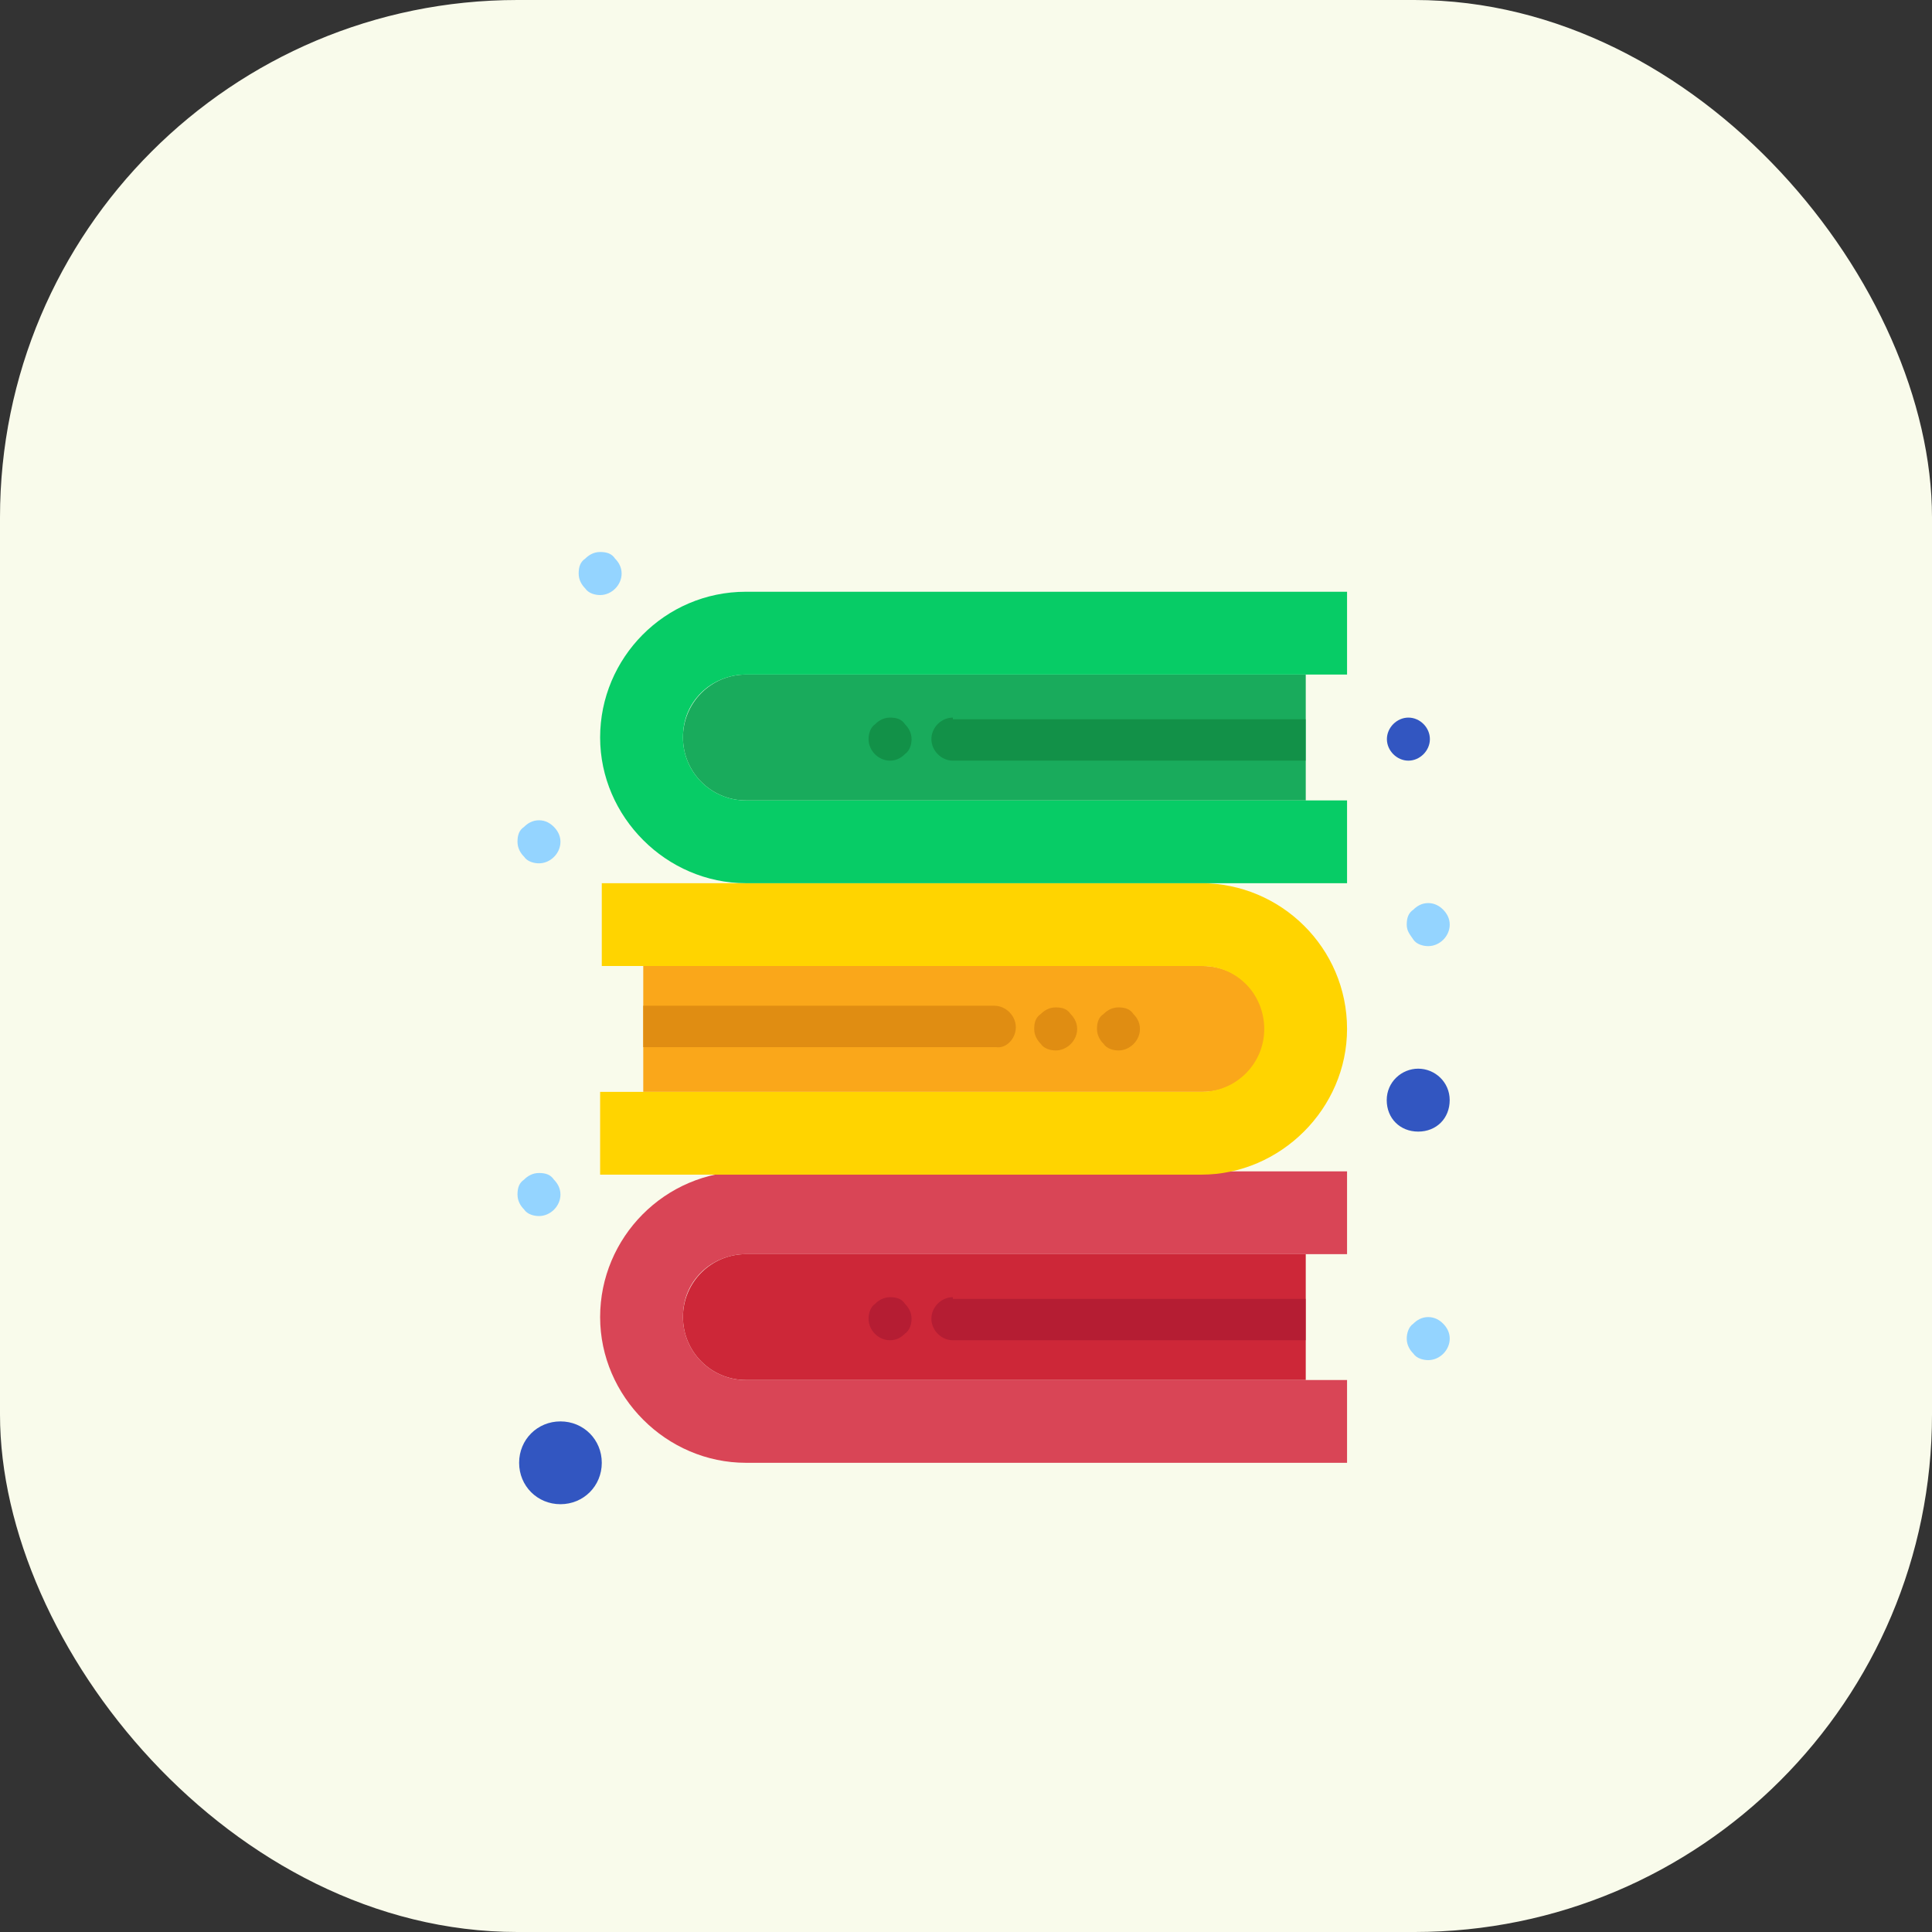 <svg width="56" height="56" viewBox="0 0 56 56" fill="none" xmlns="http://www.w3.org/2000/svg">
<rect x="0" y="0" width="56" height="56" fill="#333333" stroke="none"/>
<rect width="56" height="56" rx="15" fill="#F9FBEB"/>
<path d="M37.848 40H21.621C20.613 40 19.796 39.184 19.796 38.176C19.796 37.168 20.613 36.352 21.621 36.352H37.848V40Z" fill="#CD2738"/>
<path d="M18.645 28H34.872C35.88 28 36.697 28.816 36.697 29.824C36.697 30.832 35.88 31.648 34.872 31.648H18.645V28Z" fill="#FAA71A"/>
<path d="M37.848 23.2H21.621C20.613 23.2 19.796 22.384 19.796 21.376C19.796 20.368 20.613 19.552 21.621 19.552H37.848V23.2Z" fill="#19AB5C"/>
<path d="M16.245 41.2C16.915 41.2 17.443 41.728 17.443 42.4C17.443 43.072 16.915 43.6 16.245 43.6C15.575 43.6 15.047 43.072 15.047 42.4C15.047 41.728 15.575 41.2 16.245 41.2Z" fill="#3256C1"/>
<path d="M40.823 20.8C41.16 20.8 41.446 21.088 41.446 21.424C41.446 21.76 41.156 22.048 40.823 22.048C40.49 22.048 40.2 21.76 40.2 21.424C40.2 21.088 40.49 20.8 40.823 20.8Z" fill="#3256C1"/>
<path d="M41.108 30.976C41.588 30.976 42.02 31.36 42.02 31.888C42.02 32.416 41.636 32.8 41.108 32.8C40.58 32.8 40.195 32.416 40.195 31.888C40.195 31.36 40.628 30.976 41.108 30.976Z" fill="#3256C1"/>
<path d="M39.045 40V42.4H21.621C20.471 42.4 19.411 41.92 18.645 41.152C17.876 40.384 17.395 39.328 17.395 38.176C17.395 35.872 19.268 33.952 21.621 33.952H39.045V36.352H21.621C21.141 36.352 20.661 36.544 20.323 36.88C19.986 37.216 19.796 37.648 19.796 38.176C19.796 39.184 20.613 40 21.621 40H39.045Z" fill="#D94556"/>
<path d="M34.82 25.6C37.125 25.6 39.045 27.472 39.045 29.824C39.045 30.976 38.565 32.032 37.795 32.8C37.025 33.568 35.97 34.048 34.82 34.048H17.395V31.648H34.82C35.827 31.648 36.645 30.832 36.645 29.824C36.645 29.344 36.455 28.864 36.117 28.528C35.78 28.192 35.347 28 34.82 28H17.443V25.6H34.82Z" fill="#FFD400"/>
<path d="M39.045 23.2V25.6H21.621C20.471 25.6 19.411 25.12 18.645 24.352C17.876 23.584 17.395 22.528 17.395 21.376C17.395 19.072 19.268 17.152 21.621 17.152H39.045V19.552H21.621C21.141 19.552 20.661 19.744 20.323 20.08C19.986 20.416 19.796 20.848 19.796 21.376C19.796 22.384 20.613 23.2 21.621 23.2H39.045Z" fill="#07CC66"/>
<path d="M41.831 26.368C41.926 26.464 42.021 26.608 42.021 26.8C42.021 27.136 41.731 27.424 41.398 27.424C41.255 27.424 41.061 27.376 40.965 27.232C40.87 27.088 40.775 26.992 40.775 26.8C40.775 26.608 40.823 26.464 40.965 26.368C41.061 26.272 41.203 26.176 41.398 26.176C41.593 26.176 41.736 26.272 41.831 26.368Z" fill="#94D4FF"/>
<path d="M41.831 38.368C41.926 38.464 42.021 38.608 42.021 38.8C42.021 39.136 41.731 39.424 41.398 39.424C41.255 39.424 41.061 39.376 40.965 39.232C40.87 39.136 40.775 38.992 40.775 38.8C40.775 38.656 40.823 38.464 40.965 38.368C41.061 38.272 41.203 38.176 41.398 38.176C41.593 38.176 41.736 38.272 41.831 38.368Z" fill="#94D4FF"/>
<path d="M32.852 29.392C32.947 29.488 33.042 29.632 33.042 29.824C33.042 30.16 32.752 30.448 32.419 30.448C32.277 30.448 32.082 30.4 31.987 30.256C31.892 30.16 31.797 30.016 31.797 29.824C31.797 29.632 31.844 29.488 31.987 29.392C32.082 29.296 32.225 29.2 32.419 29.2C32.614 29.2 32.757 29.248 32.852 29.392Z" fill="#E08D12"/>
<path d="M31.032 29.392C31.127 29.488 31.222 29.632 31.222 29.824C31.222 30.16 30.932 30.448 30.599 30.448C30.457 30.448 30.262 30.4 30.167 30.256C30.072 30.16 29.977 30.016 29.977 29.824C29.977 29.632 30.024 29.488 30.167 29.392C30.262 29.296 30.404 29.2 30.599 29.2C30.794 29.2 30.937 29.248 31.032 29.392Z" fill="#E08D12"/>
<path d="M26.231 20.992C26.326 21.088 26.422 21.232 26.422 21.424C26.422 21.568 26.374 21.76 26.231 21.856C26.136 21.952 25.994 22.048 25.799 22.048C25.461 22.048 25.176 21.76 25.176 21.424C25.176 21.28 25.224 21.088 25.366 20.992C25.461 20.896 25.604 20.8 25.799 20.8C25.994 20.8 26.136 20.848 26.231 20.992Z" fill="#129148"/>
<path d="M26.231 37.792C26.326 37.888 26.422 38.032 26.422 38.224C26.422 38.368 26.374 38.56 26.231 38.656C26.136 38.752 25.994 38.848 25.799 38.848C25.461 38.848 25.176 38.56 25.176 38.224C25.176 38.08 25.224 37.888 25.366 37.792C25.461 37.696 25.604 37.6 25.799 37.6C25.994 37.6 26.136 37.648 26.231 37.792Z" fill="#B51D33"/>
<path d="M17.828 16.192C17.923 16.288 18.018 16.432 18.018 16.624C18.018 16.96 17.728 17.248 17.396 17.248C17.253 17.248 17.058 17.2 16.963 17.056C16.868 16.96 16.773 16.816 16.773 16.624C16.773 16.432 16.82 16.288 16.963 16.192C17.058 16.096 17.201 16 17.396 16C17.59 16 17.733 16.048 17.828 16.192Z" fill="#94D4FF"/>
<path d="M16.055 23.968C16.15 24.064 16.245 24.208 16.245 24.4C16.245 24.736 15.955 25.024 15.623 25.024C15.48 25.024 15.285 24.976 15.19 24.832C15.095 24.736 15 24.592 15 24.4C15 24.208 15.047 24.064 15.19 23.968C15.285 23.872 15.428 23.776 15.623 23.776C15.818 23.776 15.96 23.872 16.055 23.968Z" fill="#94D4FF"/>
<path d="M16.055 34.192C16.15 34.288 16.245 34.432 16.245 34.624C16.245 34.96 15.955 35.248 15.623 35.248C15.48 35.248 15.285 35.2 15.19 35.056C15.095 34.96 15 34.816 15 34.624C15 34.432 15.047 34.288 15.19 34.192C15.285 34.096 15.428 34 15.623 34C15.818 34 15.96 34.048 16.055 34.192Z" fill="#94D4FF"/>
<path d="M27.619 37.6C27.282 37.6 26.997 37.888 26.997 38.224C26.997 38.56 27.287 38.848 27.619 38.848H37.843V37.648H27.619V37.6Z" fill="#B51D33"/>
<path d="M29.444 29.776C29.444 29.44 29.154 29.152 28.822 29.152H18.645V30.352H28.869C29.159 30.4 29.444 30.112 29.444 29.776Z" fill="#E08D12"/>
<path d="M27.619 20.8C27.282 20.8 26.997 21.088 26.997 21.424C26.997 21.76 27.287 22.048 27.619 22.048H37.843V20.848H27.619V20.8Z" fill="#129148"/>
</svg>
